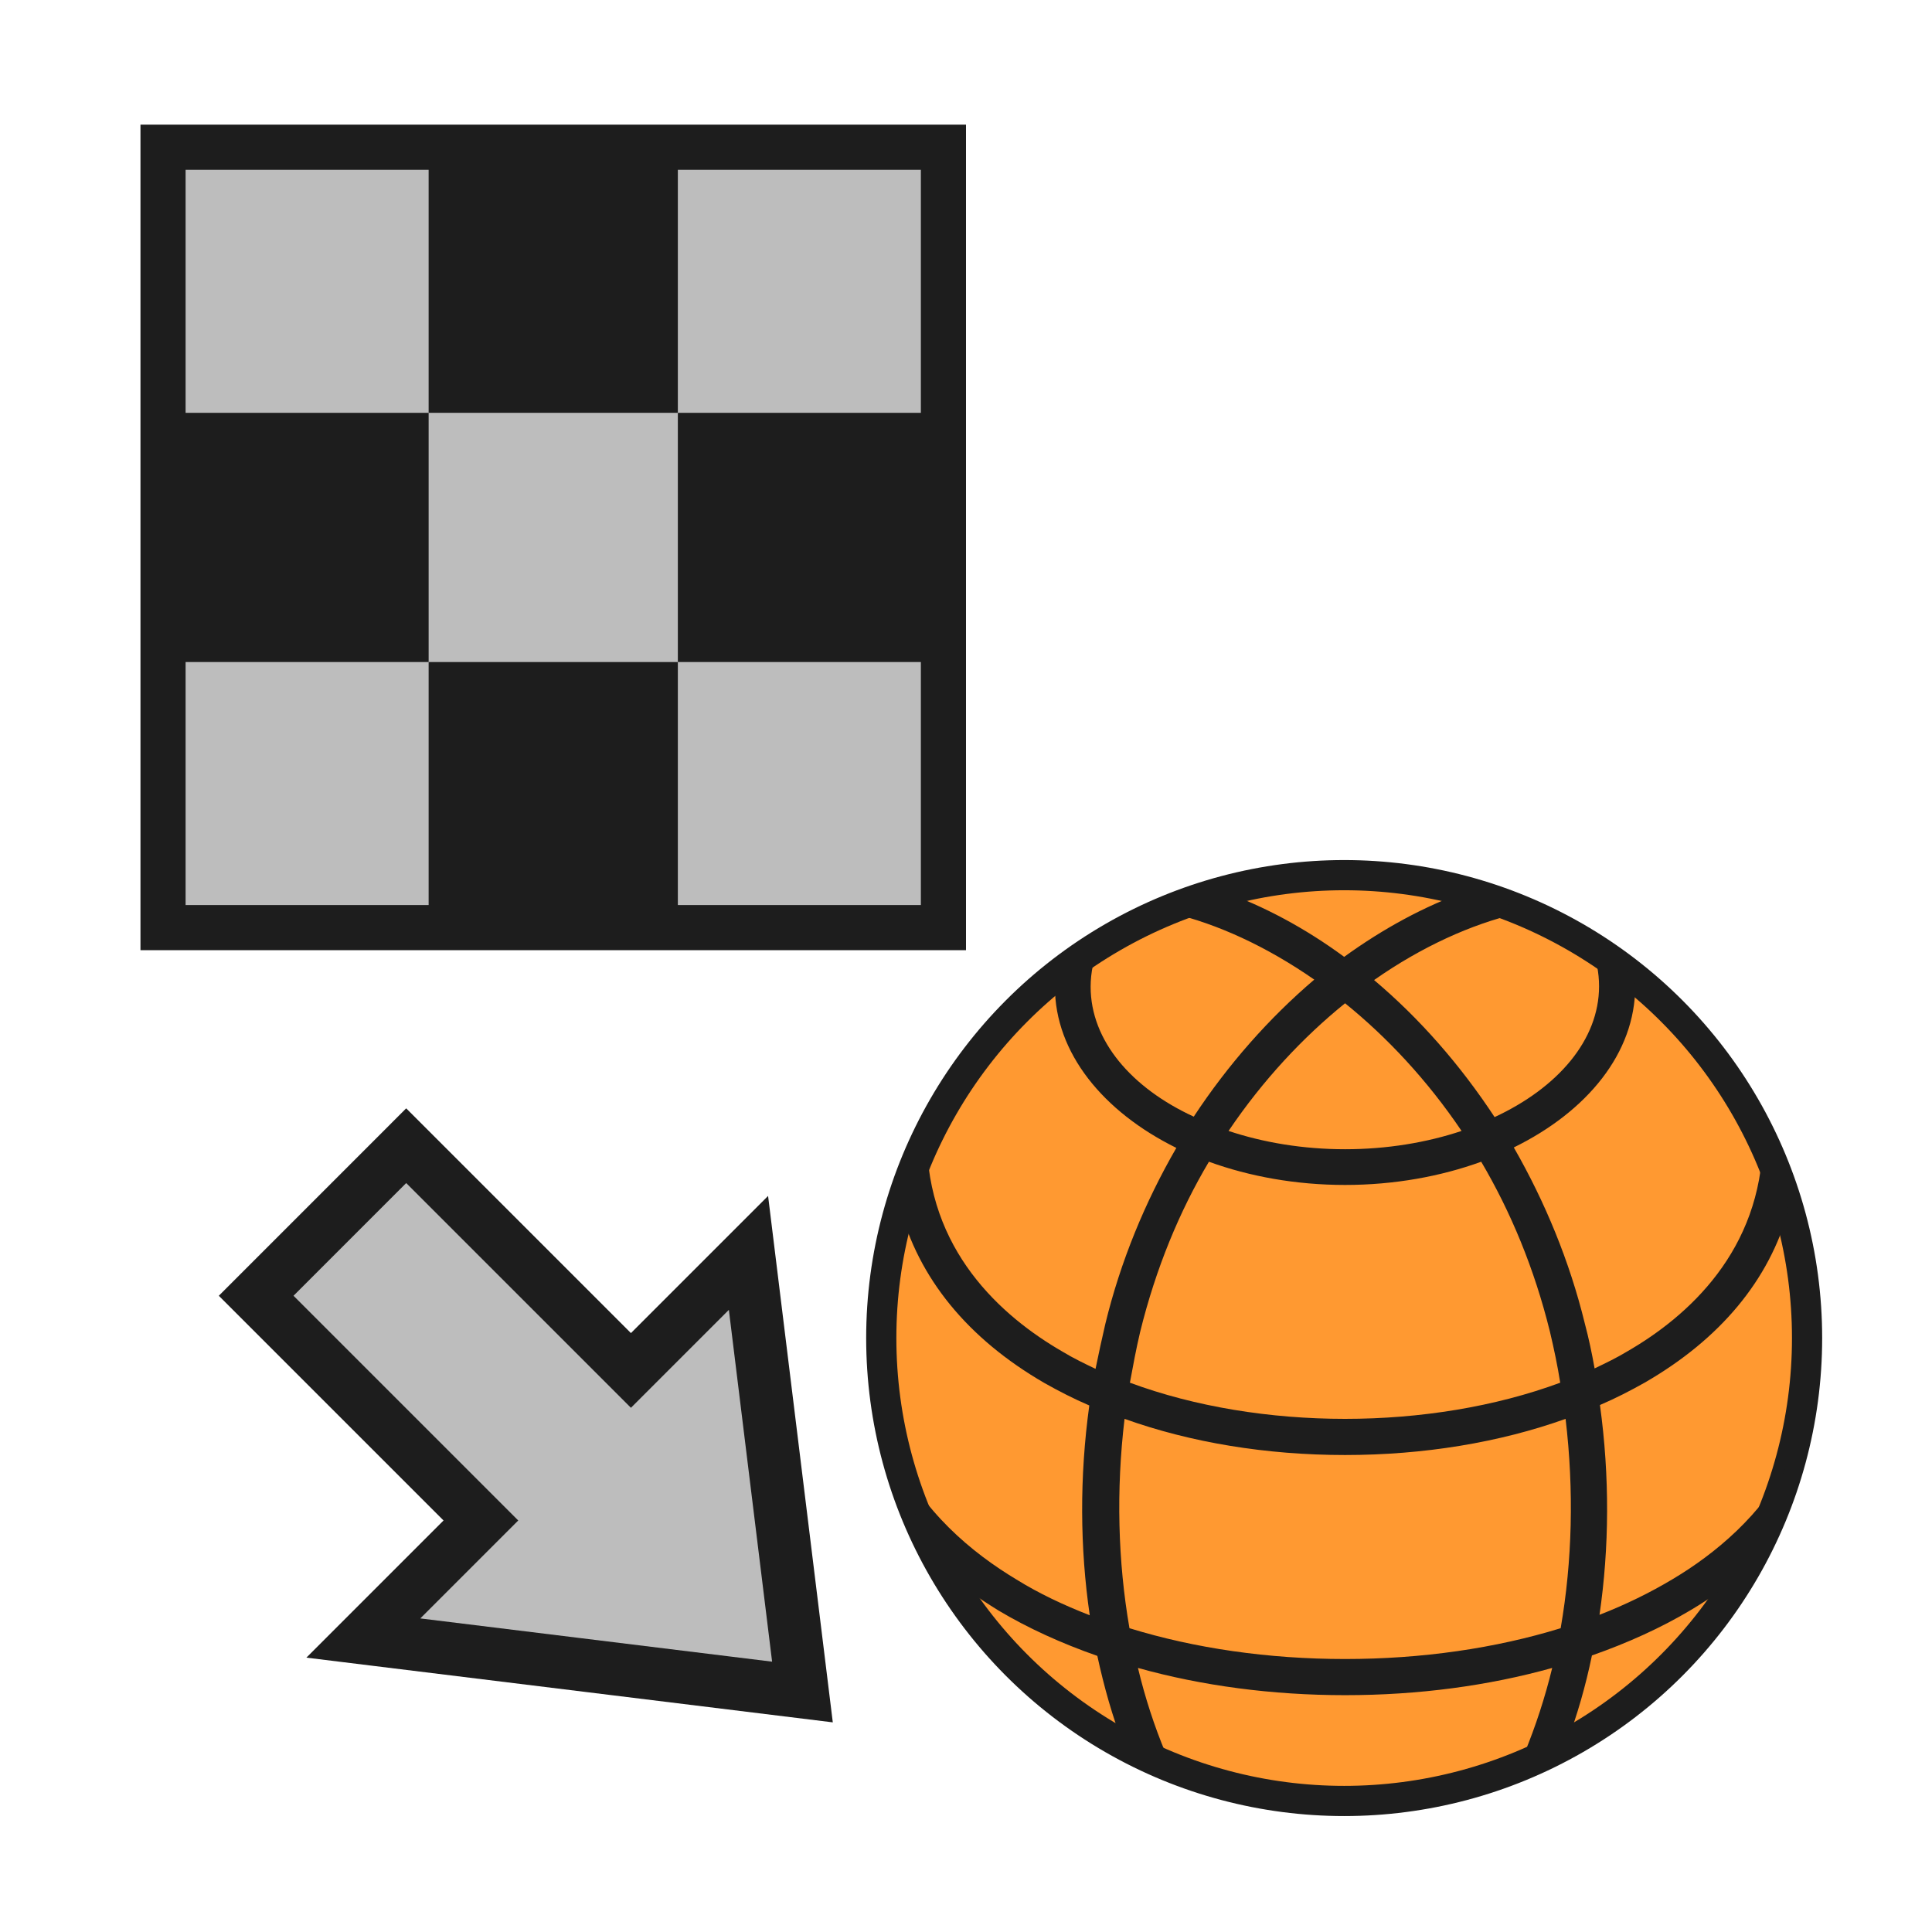 <?xml version="1.0" encoding="iso-8859-1"?>
<!-- Generator: Adobe Illustrator 27.7.0, SVG Export Plug-In . SVG Version: 6.00 Build 0)  -->
<svg version="1.1" xmlns="http://www.w3.org/2000/svg" xmlns:xlink="http://www.w3.org/1999/xlink" x="0px" y="0px"
	 viewBox="0 0 512 512" style="enable-background:new 0 0 512 512;" xml:space="preserve">
<g id="mod_x5F_load_x5F_udims">
	<g>
		
			<circle id="XMLID_00000141446754660984562980000013167408982363543951_" style="fill:#FF9931;stroke:#1D1D1D;stroke-width:8;stroke-miterlimit:10;" cx="356.219" cy="354.6" r="122.674"/>
		<path style="fill:#1D1D1D;" d="M443.286,418.48c-5.915,3.549-12.421,6.743-19.401,9.464c2.603-17.863,2.721-36.672,0.118-55.6
			c4.14-1.774,8.044-3.785,11.83-5.915c20.111-11.593,33.005-27.208,38.21-45.899c-1.774-6.388-4.14-12.421-6.861-18.336
			c-0.473,29.219-19.756,46.609-35.962,55.955c-2.721,1.656-5.678,3.076-8.636,4.495c-0.71-4.022-1.538-7.926-2.603-11.948
			c-4.022-16.443-10.528-32.177-18.809-46.609c19.519-9.582,32.177-25.079,32.177-42.705c0-0.828,0-1.538-0.118-2.366
			c-3.667-2.957-7.453-5.678-11.475-8.163c1.301,3.431,2.011,6.861,2.011,10.528c0,14.196-10.883,26.853-27.682,34.661
			c-9.109-13.841-19.874-26.144-31.94-36.317c12.658-8.872,25.789-14.787,37.855-17.626l-0.355-1.538
			c-4.259-1.656-8.517-3.194-13.013-4.377c-11.238,4.022-22.122,9.937-32.413,17.39c-10.292-7.571-21.293-13.486-32.65-17.508
			c-4.259,1.183-8.517,2.603-12.658,4.14l-0.473,1.774c12.066,2.839,25.079,8.754,37.855,17.626
			c-11.948,10.174-22.831,22.477-31.94,36.317c-16.443-7.571-27.327-20.111-27.327-34.424c0-3.785,0.828-7.571,2.248-11.002
			c-4.022,2.484-7.926,5.205-11.593,8.163c-0.118,0.946-0.118,1.893-0.118,2.839c0,17.508,12.776,33.123,32.177,42.705
			c-8.281,14.314-14.787,30.047-18.809,46.609c-0.946,4.022-1.774,7.926-2.603,11.948c-2.957-1.42-5.915-2.839-8.636-4.495
			c-16.443-9.464-36.081-27.09-36.081-56.901h-0.118c-2.839,5.797-5.205,11.948-7.098,18.218
			c4.968,19.046,17.981,35.134,38.447,46.964c3.786,2.129,7.689,4.14,11.83,5.915c-2.603,18.928-2.484,37.737,0.118,55.6
			c-6.98-2.721-13.486-5.797-19.401-9.464c-11.83-7.098-25.079-18.099-32.532-34.424c2.839,11.357,7.216,22.122,13.013,32.059
			c4.377,3.786,9.345,7.216,14.669,10.528c7.926,4.732,16.798,8.754,26.262,12.066c1.774,8.163,4.022,16.207,6.98,23.778
			c2.366,1.301,4.732,2.484,7.216,3.549l3.904-1.538c-2.957-7.098-5.442-14.669-7.334-22.595c16.917,4.732,35.607,7.216,54.89,7.216
			c19.401,0,37.973-2.484,54.89-7.216c-1.893,7.808-4.377,15.379-7.334,22.595l3.431,1.42c2.603-1.183,5.205-2.484,7.689-3.904
			c2.839-7.571,5.087-15.379,6.743-23.423c9.464-3.312,18.336-7.334,26.262-12.066c4.968-2.957,9.464-6.151,13.486-9.464
			c5.56-9.345,9.937-19.637,12.894-30.402C466.946,401.564,454.406,411.856,443.286,418.48z M356.456,265.877
			c11.12,8.991,21.767,20.347,30.876,33.833c-9.227,3.076-19.756,4.85-30.876,4.85s-21.648-1.774-30.876-4.85
			C334.689,286.224,345.336,274.868,356.456,265.877z M302.158,352.944c4.14-16.798,10.41-31.94,18.218-45.071
			c10.765,3.904,23.068,6.151,36.081,6.151s25.316-2.248,36.081-6.151c7.808,13.249,14.077,28.273,18.218,45.071
			c1.065,4.495,2.011,8.991,2.721,13.486c-17.271,6.388-37.145,9.582-57.019,9.582c-19.874,0-39.748-3.194-57.019-9.582
			C300.265,361.934,301.093,357.439,302.158,352.944z M413.594,431.493c-17.271,5.323-36.79,8.163-57.138,8.163
			c-20.347,0-39.866-2.839-57.138-8.163c-3.076-17.745-3.549-36.672-1.301-55.481c17.508,6.27,37.5,9.582,58.439,9.582
			c20.82,0,40.931-3.312,58.439-9.582C417.142,394.939,416.669,413.749,413.594,431.493z"/>
	</g>
	<g>
		<g>
			<g>
				<rect x="43.206" y="39.017" style="fill-rule:evenodd;clip-rule:evenodd;fill:#BDBDBD;" width="206.814" height="206.811"/>
				<path style="fill:#1D1D1D;" d="M244.04,44.997v194.851H49.186V44.997H244.04 M256,33.036H37.226v218.771H256V33.036L256,33.036z
					"/>
			</g>
		</g>
		<g>
			<path style="fill-rule:evenodd;clip-rule:evenodd;fill:#1D1D1D;" d="M47.551,109.403h66.042v66.046H47.551V109.403z"/>
			<path style="fill-rule:evenodd;clip-rule:evenodd;fill:#1D1D1D;" d="M113.592,43.361h66.045v66.042h-66.045V43.361z"/>
			<path style="fill-rule:evenodd;clip-rule:evenodd;fill:#1D1D1D;" d="M113.592,175.449h66.045v66.039h-66.045V175.449z"/>
			<path style="fill-rule:evenodd;clip-rule:evenodd;fill:#1D1D1D;" d="M179.637,109.403h66.042v66.046h-66.042
				C179.637,175.449,179.637,109.403,179.637,109.403z"/>
		</g>
	</g>
	<polygon style="fill:#BDBDBD;stroke:#1D1D1D;stroke-width:14;stroke-miterlimit:10;" points="127.441,402.942 67.886,343.39 
		107.644,303.623 167.202,363.18 198.352,332.031 212.658,448.401 96.292,434.094 	"/>
</g>
<g id="Layer_1">
</g>
</svg>
